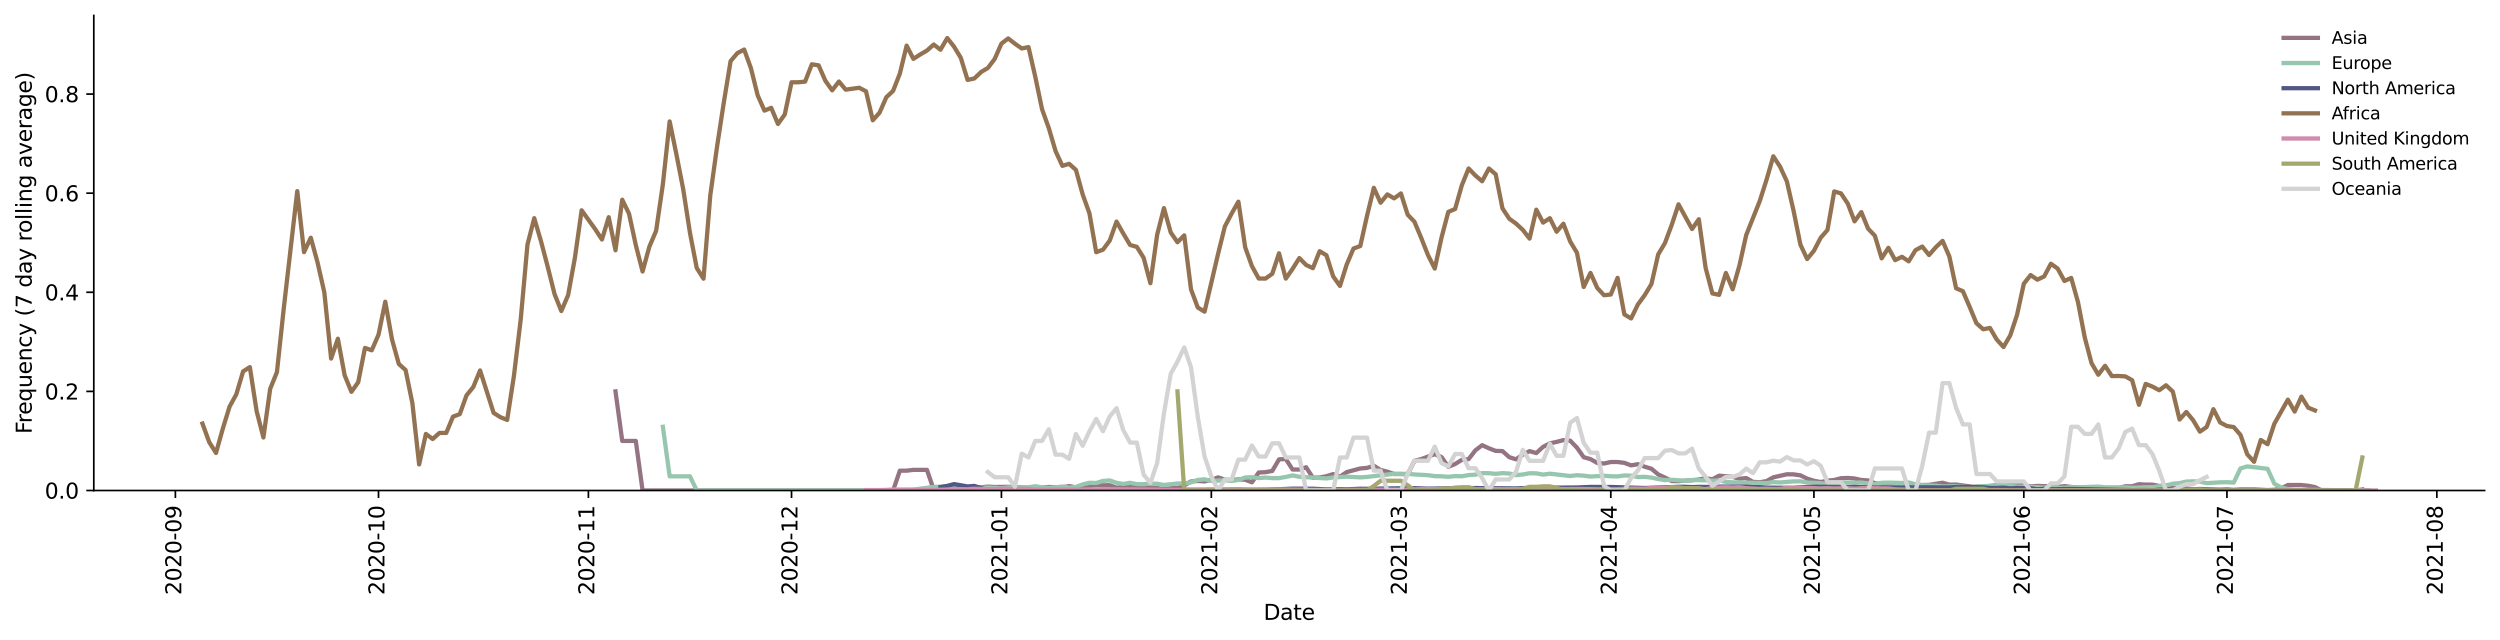 <?xml version="1.0" encoding="utf-8" standalone="no"?>
<!DOCTYPE svg PUBLIC "-//W3C//DTD SVG 1.1//EN"
  "http://www.w3.org/Graphics/SVG/1.1/DTD/svg11.dtd">
<svg height="298.621pt" version="1.1" viewBox="0 0 1166.981 298.621" width="1166.981pt" xmlns="http://www.w3.org/2000/svg" xmlns:xlink="http://www.w3.org/1999/xlink">
 <defs>
  <style type="text/css">*{stroke-linecap:butt;stroke-linejoin:round;}</style>
 </defs>
 <g id="figure_1">
  <g id="patch_1">
   <path d="M 0 298.621 
L 1166.981 298.621 
L 1166.981 0 
L 0 0 
z
" style="fill:#ffffff;"/>
  </g>
  <g id="axes_1">
   <g id="patch_2">
    <path d="M 43.781 228.96 
L 1159.781 228.96 
L 1159.781 7.2 
L 43.781 7.2 
z
" style="fill:#ffffff;"/>
   </g>
   <g id="matplotlib.axis_1">
    <g id="xtick_1">
     <g id="line2d_1">
      <defs>
       <path d="M 0 0 
L 0 3.5 
" id="m39f6211ed5" style="stroke:#000000;stroke-width:0.8;"/>
      </defs>
      <g>
       <use style="stroke:#000000;stroke-width:0.8;" x="81.866" xlink:href="#m39f6211ed5" y="228.96"/>
      </g>
     </g>
     <g id="text_1">
      <!-- 2020-09 -->
      <g transform="translate(84.626 277.743)rotate(-90)scale(0.1 -0.1)">
       <defs>
        <path d="M 1228 531 
L 3431 531 
L 3431 0 
L 469 0 
L 469 531 
Q 828 903 1448 1529 
Q 2069 2156 2228 2338 
Q 2531 2678 2651 2914 
Q 2772 3150 2772 3378 
Q 2772 3750 2511 3984 
Q 2250 4219 1831 4219 
Q 1534 4219 1204 4116 
Q 875 4013 500 3803 
L 500 4441 
Q 881 4594 1212 4672 
Q 1544 4750 1819 4750 
Q 2544 4750 2975 4387 
Q 3406 4025 3406 3419 
Q 3406 3131 3298 2873 
Q 3191 2616 2906 2266 
Q 2828 2175 2409 1742 
Q 1991 1309 1228 531 
z
" id="DejaVuSans-32" transform="scale(0.016)"/>
        <path d="M 2034 4250 
Q 1547 4250 1301 3770 
Q 1056 3291 1056 2328 
Q 1056 1369 1301 889 
Q 1547 409 2034 409 
Q 2525 409 2770 889 
Q 3016 1369 3016 2328 
Q 3016 3291 2770 3770 
Q 2525 4250 2034 4250 
z
M 2034 4750 
Q 2819 4750 3233 4129 
Q 3647 3509 3647 2328 
Q 3647 1150 3233 529 
Q 2819 -91 2034 -91 
Q 1250 -91 836 529 
Q 422 1150 422 2328 
Q 422 3509 836 4129 
Q 1250 4750 2034 4750 
z
" id="DejaVuSans-30" transform="scale(0.016)"/>
        <path d="M 313 2009 
L 1997 2009 
L 1997 1497 
L 313 1497 
L 313 2009 
z
" id="DejaVuSans-2d" transform="scale(0.016)"/>
        <path d="M 703 97 
L 703 672 
Q 941 559 1184 500 
Q 1428 441 1663 441 
Q 2288 441 2617 861 
Q 2947 1281 2994 2138 
Q 2813 1869 2534 1725 
Q 2256 1581 1919 1581 
Q 1219 1581 811 2004 
Q 403 2428 403 3163 
Q 403 3881 828 4315 
Q 1253 4750 1959 4750 
Q 2769 4750 3195 4129 
Q 3622 3509 3622 2328 
Q 3622 1225 3098 567 
Q 2575 -91 1691 -91 
Q 1453 -91 1209 -44 
Q 966 3 703 97 
z
M 1959 2075 
Q 2384 2075 2632 2365 
Q 2881 2656 2881 3163 
Q 2881 3666 2632 3958 
Q 2384 4250 1959 4250 
Q 1534 4250 1286 3958 
Q 1038 3666 1038 3163 
Q 1038 2656 1286 2365 
Q 1534 2075 1959 2075 
z
" id="DejaVuSans-39" transform="scale(0.016)"/>
       </defs>
       <use xlink:href="#DejaVuSans-32"/>
       <use x="63.623" xlink:href="#DejaVuSans-30"/>
       <use x="127.246" xlink:href="#DejaVuSans-32"/>
       <use x="190.869" xlink:href="#DejaVuSans-30"/>
       <use x="254.492" xlink:href="#DejaVuSans-2d"/>
       <use x="290.576" xlink:href="#DejaVuSans-30"/>
       <use x="354.199" xlink:href="#DejaVuSans-39"/>
      </g>
     </g>
    </g>
    <g id="xtick_2">
     <g id="line2d_2">
      <g>
       <use style="stroke:#000000;stroke-width:0.8;" x="176.684" xlink:href="#m39f6211ed5" y="228.96"/>
      </g>
     </g>
     <g id="text_2">
      <!-- 2020-10 -->
      <g transform="translate(179.443 277.743)rotate(-90)scale(0.1 -0.1)">
       <defs>
        <path d="M 794 531 
L 1825 531 
L 1825 4091 
L 703 3866 
L 703 4441 
L 1819 4666 
L 2450 4666 
L 2450 531 
L 3481 531 
L 3481 0 
L 794 0 
L 794 531 
z
" id="DejaVuSans-31" transform="scale(0.016)"/>
       </defs>
       <use xlink:href="#DejaVuSans-32"/>
       <use x="63.623" xlink:href="#DejaVuSans-30"/>
       <use x="127.246" xlink:href="#DejaVuSans-32"/>
       <use x="190.869" xlink:href="#DejaVuSans-30"/>
       <use x="254.492" xlink:href="#DejaVuSans-2d"/>
       <use x="290.576" xlink:href="#DejaVuSans-31"/>
       <use x="354.199" xlink:href="#DejaVuSans-30"/>
      </g>
     </g>
    </g>
    <g id="xtick_3">
     <g id="line2d_3">
      <g>
       <use style="stroke:#000000;stroke-width:0.8;" x="274.661" xlink:href="#m39f6211ed5" y="228.96"/>
      </g>
     </g>
     <g id="text_3">
      <!-- 2020-11 -->
      <g transform="translate(277.421 277.743)rotate(-90)scale(0.1 -0.1)">
       <use xlink:href="#DejaVuSans-32"/>
       <use x="63.623" xlink:href="#DejaVuSans-30"/>
       <use x="127.246" xlink:href="#DejaVuSans-32"/>
       <use x="190.869" xlink:href="#DejaVuSans-30"/>
       <use x="254.492" xlink:href="#DejaVuSans-2d"/>
       <use x="290.576" xlink:href="#DejaVuSans-31"/>
       <use x="354.199" xlink:href="#DejaVuSans-31"/>
      </g>
     </g>
    </g>
    <g id="xtick_4">
     <g id="line2d_4">
      <g>
       <use style="stroke:#000000;stroke-width:0.8;" x="369.479" xlink:href="#m39f6211ed5" y="228.96"/>
      </g>
     </g>
     <g id="text_4">
      <!-- 2020-12 -->
      <g transform="translate(372.238 277.743)rotate(-90)scale(0.1 -0.1)">
       <use xlink:href="#DejaVuSans-32"/>
       <use x="63.623" xlink:href="#DejaVuSans-30"/>
       <use x="127.246" xlink:href="#DejaVuSans-32"/>
       <use x="190.869" xlink:href="#DejaVuSans-30"/>
       <use x="254.492" xlink:href="#DejaVuSans-2d"/>
       <use x="290.576" xlink:href="#DejaVuSans-31"/>
       <use x="354.199" xlink:href="#DejaVuSans-32"/>
      </g>
     </g>
    </g>
    <g id="xtick_5">
     <g id="line2d_5">
      <g>
       <use style="stroke:#000000;stroke-width:0.8;" x="467.457" xlink:href="#m39f6211ed5" y="228.96"/>
      </g>
     </g>
     <g id="text_5">
      <!-- 2021-01 -->
      <g transform="translate(470.216 277.743)rotate(-90)scale(0.1 -0.1)">
       <use xlink:href="#DejaVuSans-32"/>
       <use x="63.623" xlink:href="#DejaVuSans-30"/>
       <use x="127.246" xlink:href="#DejaVuSans-32"/>
       <use x="190.869" xlink:href="#DejaVuSans-31"/>
       <use x="254.492" xlink:href="#DejaVuSans-2d"/>
       <use x="290.576" xlink:href="#DejaVuSans-30"/>
       <use x="354.199" xlink:href="#DejaVuSans-31"/>
      </g>
     </g>
    </g>
    <g id="xtick_6">
     <g id="line2d_6">
      <g>
       <use style="stroke:#000000;stroke-width:0.8;" x="565.435" xlink:href="#m39f6211ed5" y="228.96"/>
      </g>
     </g>
     <g id="text_6">
      <!-- 2021-02 -->
      <g transform="translate(568.194 277.743)rotate(-90)scale(0.1 -0.1)">
       <use xlink:href="#DejaVuSans-32"/>
       <use x="63.623" xlink:href="#DejaVuSans-30"/>
       <use x="127.246" xlink:href="#DejaVuSans-32"/>
       <use x="190.869" xlink:href="#DejaVuSans-31"/>
       <use x="254.492" xlink:href="#DejaVuSans-2d"/>
       <use x="290.576" xlink:href="#DejaVuSans-30"/>
       <use x="354.199" xlink:href="#DejaVuSans-32"/>
      </g>
     </g>
    </g>
    <g id="xtick_7">
     <g id="line2d_7">
      <g>
       <use style="stroke:#000000;stroke-width:0.8;" x="653.931" xlink:href="#m39f6211ed5" y="228.96"/>
      </g>
     </g>
     <g id="text_7">
      <!-- 2021-03 -->
      <g transform="translate(656.69 277.743)rotate(-90)scale(0.1 -0.1)">
       <defs>
        <path d="M 2597 2516 
Q 3050 2419 3304 2112 
Q 3559 1806 3559 1356 
Q 3559 666 3084 287 
Q 2609 -91 1734 -91 
Q 1441 -91 1130 -33 
Q 819 25 488 141 
L 488 750 
Q 750 597 1062 519 
Q 1375 441 1716 441 
Q 2309 441 2620 675 
Q 2931 909 2931 1356 
Q 2931 1769 2642 2001 
Q 2353 2234 1838 2234 
L 1294 2234 
L 1294 2753 
L 1863 2753 
Q 2328 2753 2575 2939 
Q 2822 3125 2822 3475 
Q 2822 3834 2567 4026 
Q 2313 4219 1838 4219 
Q 1578 4219 1281 4162 
Q 984 4106 628 3988 
L 628 4550 
Q 988 4650 1302 4700 
Q 1616 4750 1894 4750 
Q 2613 4750 3031 4423 
Q 3450 4097 3450 3541 
Q 3450 3153 3228 2886 
Q 3006 2619 2597 2516 
z
" id="DejaVuSans-33" transform="scale(0.016)"/>
       </defs>
       <use xlink:href="#DejaVuSans-32"/>
       <use x="63.623" xlink:href="#DejaVuSans-30"/>
       <use x="127.246" xlink:href="#DejaVuSans-32"/>
       <use x="190.869" xlink:href="#DejaVuSans-31"/>
       <use x="254.492" xlink:href="#DejaVuSans-2d"/>
       <use x="290.576" xlink:href="#DejaVuSans-30"/>
       <use x="354.199" xlink:href="#DejaVuSans-33"/>
      </g>
     </g>
    </g>
    <g id="xtick_8">
     <g id="line2d_8">
      <g>
       <use style="stroke:#000000;stroke-width:0.8;" x="751.909" xlink:href="#m39f6211ed5" y="228.96"/>
      </g>
     </g>
     <g id="text_8">
      <!-- 2021-04 -->
      <g transform="translate(754.668 277.743)rotate(-90)scale(0.1 -0.1)">
       <defs>
        <path d="M 2419 4116 
L 825 1625 
L 2419 1625 
L 2419 4116 
z
M 2253 4666 
L 3047 4666 
L 3047 1625 
L 3713 1625 
L 3713 1100 
L 3047 1100 
L 3047 0 
L 2419 0 
L 2419 1100 
L 313 1100 
L 313 1709 
L 2253 4666 
z
" id="DejaVuSans-34" transform="scale(0.016)"/>
       </defs>
       <use xlink:href="#DejaVuSans-32"/>
       <use x="63.623" xlink:href="#DejaVuSans-30"/>
       <use x="127.246" xlink:href="#DejaVuSans-32"/>
       <use x="190.869" xlink:href="#DejaVuSans-31"/>
       <use x="254.492" xlink:href="#DejaVuSans-2d"/>
       <use x="290.576" xlink:href="#DejaVuSans-30"/>
       <use x="354.199" xlink:href="#DejaVuSans-34"/>
      </g>
     </g>
    </g>
    <g id="xtick_9">
     <g id="line2d_9">
      <g>
       <use style="stroke:#000000;stroke-width:0.8;" x="846.726" xlink:href="#m39f6211ed5" y="228.96"/>
      </g>
     </g>
     <g id="text_9">
      <!-- 2021-05 -->
      <g transform="translate(849.485 277.743)rotate(-90)scale(0.1 -0.1)">
       <defs>
        <path d="M 691 4666 
L 3169 4666 
L 3169 4134 
L 1269 4134 
L 1269 2991 
Q 1406 3038 1543 3061 
Q 1681 3084 1819 3084 
Q 2600 3084 3056 2656 
Q 3513 2228 3513 1497 
Q 3513 744 3044 326 
Q 2575 -91 1722 -91 
Q 1428 -91 1123 -41 
Q 819 9 494 109 
L 494 744 
Q 775 591 1075 516 
Q 1375 441 1709 441 
Q 2250 441 2565 725 
Q 2881 1009 2881 1497 
Q 2881 1984 2565 2268 
Q 2250 2553 1709 2553 
Q 1456 2553 1204 2497 
Q 953 2441 691 2322 
L 691 4666 
z
" id="DejaVuSans-35" transform="scale(0.016)"/>
       </defs>
       <use xlink:href="#DejaVuSans-32"/>
       <use x="63.623" xlink:href="#DejaVuSans-30"/>
       <use x="127.246" xlink:href="#DejaVuSans-32"/>
       <use x="190.869" xlink:href="#DejaVuSans-31"/>
       <use x="254.492" xlink:href="#DejaVuSans-2d"/>
       <use x="290.576" xlink:href="#DejaVuSans-30"/>
       <use x="354.199" xlink:href="#DejaVuSans-35"/>
      </g>
     </g>
    </g>
    <g id="xtick_10">
     <g id="line2d_10">
      <g>
       <use style="stroke:#000000;stroke-width:0.8;" x="944.704" xlink:href="#m39f6211ed5" y="228.96"/>
      </g>
     </g>
     <g id="text_10">
      <!-- 2021-06 -->
      <g transform="translate(947.463 277.743)rotate(-90)scale(0.1 -0.1)">
       <defs>
        <path d="M 2113 2584 
Q 1688 2584 1439 2293 
Q 1191 2003 1191 1497 
Q 1191 994 1439 701 
Q 1688 409 2113 409 
Q 2538 409 2786 701 
Q 3034 994 3034 1497 
Q 3034 2003 2786 2293 
Q 2538 2584 2113 2584 
z
M 3366 4563 
L 3366 3988 
Q 3128 4100 2886 4159 
Q 2644 4219 2406 4219 
Q 1781 4219 1451 3797 
Q 1122 3375 1075 2522 
Q 1259 2794 1537 2939 
Q 1816 3084 2150 3084 
Q 2853 3084 3261 2657 
Q 3669 2231 3669 1497 
Q 3669 778 3244 343 
Q 2819 -91 2113 -91 
Q 1303 -91 875 529 
Q 447 1150 447 2328 
Q 447 3434 972 4092 
Q 1497 4750 2381 4750 
Q 2619 4750 2861 4703 
Q 3103 4656 3366 4563 
z
" id="DejaVuSans-36" transform="scale(0.016)"/>
       </defs>
       <use xlink:href="#DejaVuSans-32"/>
       <use x="63.623" xlink:href="#DejaVuSans-30"/>
       <use x="127.246" xlink:href="#DejaVuSans-32"/>
       <use x="190.869" xlink:href="#DejaVuSans-31"/>
       <use x="254.492" xlink:href="#DejaVuSans-2d"/>
       <use x="290.576" xlink:href="#DejaVuSans-30"/>
       <use x="354.199" xlink:href="#DejaVuSans-36"/>
      </g>
     </g>
    </g>
    <g id="xtick_11">
     <g id="line2d_11">
      <g>
       <use style="stroke:#000000;stroke-width:0.8;" x="1039.521" xlink:href="#m39f6211ed5" y="228.96"/>
      </g>
     </g>
     <g id="text_11">
      <!-- 2021-07 -->
      <g transform="translate(1042.281 277.743)rotate(-90)scale(0.1 -0.1)">
       <defs>
        <path d="M 525 4666 
L 3525 4666 
L 3525 4397 
L 1831 0 
L 1172 0 
L 2766 4134 
L 525 4134 
L 525 4666 
z
" id="DejaVuSans-37" transform="scale(0.016)"/>
       </defs>
       <use xlink:href="#DejaVuSans-32"/>
       <use x="63.623" xlink:href="#DejaVuSans-30"/>
       <use x="127.246" xlink:href="#DejaVuSans-32"/>
       <use x="190.869" xlink:href="#DejaVuSans-31"/>
       <use x="254.492" xlink:href="#DejaVuSans-2d"/>
       <use x="290.576" xlink:href="#DejaVuSans-30"/>
       <use x="354.199" xlink:href="#DejaVuSans-37"/>
      </g>
     </g>
    </g>
    <g id="xtick_12">
     <g id="line2d_12">
      <g>
       <use style="stroke:#000000;stroke-width:0.8;" x="1137.499" xlink:href="#m39f6211ed5" y="228.96"/>
      </g>
     </g>
     <g id="text_12">
      <!-- 2021-08 -->
      <g transform="translate(1140.259 277.743)rotate(-90)scale(0.1 -0.1)">
       <defs>
        <path d="M 2034 2216 
Q 1584 2216 1326 1975 
Q 1069 1734 1069 1313 
Q 1069 891 1326 650 
Q 1584 409 2034 409 
Q 2484 409 2743 651 
Q 3003 894 3003 1313 
Q 3003 1734 2745 1975 
Q 2488 2216 2034 2216 
z
M 1403 2484 
Q 997 2584 770 2862 
Q 544 3141 544 3541 
Q 544 4100 942 4425 
Q 1341 4750 2034 4750 
Q 2731 4750 3128 4425 
Q 3525 4100 3525 3541 
Q 3525 3141 3298 2862 
Q 3072 2584 2669 2484 
Q 3125 2378 3379 2068 
Q 3634 1759 3634 1313 
Q 3634 634 3220 271 
Q 2806 -91 2034 -91 
Q 1263 -91 848 271 
Q 434 634 434 1313 
Q 434 1759 690 2068 
Q 947 2378 1403 2484 
z
M 1172 3481 
Q 1172 3119 1398 2916 
Q 1625 2713 2034 2713 
Q 2441 2713 2670 2916 
Q 2900 3119 2900 3481 
Q 2900 3844 2670 4047 
Q 2441 4250 2034 4250 
Q 1625 4250 1398 4047 
Q 1172 3844 1172 3481 
z
" id="DejaVuSans-38" transform="scale(0.016)"/>
       </defs>
       <use xlink:href="#DejaVuSans-32"/>
       <use x="63.623" xlink:href="#DejaVuSans-30"/>
       <use x="127.246" xlink:href="#DejaVuSans-32"/>
       <use x="190.869" xlink:href="#DejaVuSans-31"/>
       <use x="254.492" xlink:href="#DejaVuSans-2d"/>
       <use x="290.576" xlink:href="#DejaVuSans-30"/>
       <use x="354.199" xlink:href="#DejaVuSans-38"/>
      </g>
     </g>
    </g>
    <g id="text_13">
     <!-- Date -->
     <g transform="translate(589.83 289.341)scale(0.1 -0.1)">
      <defs>
       <path d="M 1259 4147 
L 1259 519 
L 2022 519 
Q 2988 519 3436 956 
Q 3884 1394 3884 2338 
Q 3884 3275 3436 3711 
Q 2988 4147 2022 4147 
L 1259 4147 
z
M 628 4666 
L 1925 4666 
Q 3281 4666 3915 4102 
Q 4550 3538 4550 2338 
Q 4550 1131 3912 565 
Q 3275 0 1925 0 
L 628 0 
L 628 4666 
z
" id="DejaVuSans-44" transform="scale(0.016)"/>
       <path d="M 2194 1759 
Q 1497 1759 1228 1600 
Q 959 1441 959 1056 
Q 959 750 1161 570 
Q 1363 391 1709 391 
Q 2188 391 2477 730 
Q 2766 1069 2766 1631 
L 2766 1759 
L 2194 1759 
z
M 3341 1997 
L 3341 0 
L 2766 0 
L 2766 531 
Q 2569 213 2275 61 
Q 1981 -91 1556 -91 
Q 1019 -91 701 211 
Q 384 513 384 1019 
Q 384 1609 779 1909 
Q 1175 2209 1959 2209 
L 2766 2209 
L 2766 2266 
Q 2766 2663 2505 2880 
Q 2244 3097 1772 3097 
Q 1472 3097 1187 3025 
Q 903 2953 641 2809 
L 641 3341 
Q 956 3463 1253 3523 
Q 1550 3584 1831 3584 
Q 2591 3584 2966 3190 
Q 3341 2797 3341 1997 
z
" id="DejaVuSans-61" transform="scale(0.016)"/>
       <path d="M 1172 4494 
L 1172 3500 
L 2356 3500 
L 2356 3053 
L 1172 3053 
L 1172 1153 
Q 1172 725 1289 603 
Q 1406 481 1766 481 
L 2356 481 
L 2356 0 
L 1766 0 
Q 1100 0 847 248 
Q 594 497 594 1153 
L 594 3053 
L 172 3053 
L 172 3500 
L 594 3500 
L 594 4494 
L 1172 4494 
z
" id="DejaVuSans-74" transform="scale(0.016)"/>
       <path d="M 3597 1894 
L 3597 1613 
L 953 1613 
Q 991 1019 1311 708 
Q 1631 397 2203 397 
Q 2534 397 2845 478 
Q 3156 559 3463 722 
L 3463 178 
Q 3153 47 2828 -22 
Q 2503 -91 2169 -91 
Q 1331 -91 842 396 
Q 353 884 353 1716 
Q 353 2575 817 3079 
Q 1281 3584 2069 3584 
Q 2775 3584 3186 3129 
Q 3597 2675 3597 1894 
z
M 3022 2063 
Q 3016 2534 2758 2815 
Q 2500 3097 2075 3097 
Q 1594 3097 1305 2825 
Q 1016 2553 972 2059 
L 3022 2063 
z
" id="DejaVuSans-65" transform="scale(0.016)"/>
      </defs>
      <use xlink:href="#DejaVuSans-44"/>
      <use x="77.002" xlink:href="#DejaVuSans-61"/>
      <use x="138.281" xlink:href="#DejaVuSans-74"/>
      <use x="177.49" xlink:href="#DejaVuSans-65"/>
     </g>
    </g>
   </g>
   <g id="matplotlib.axis_2">
    <g id="ytick_1">
     <g id="line2d_13">
      <defs>
       <path d="M 0 0 
L -3.5 0 
" id="m0328bf4f4b" style="stroke:#000000;stroke-width:0.8;"/>
      </defs>
      <g>
       <use style="stroke:#000000;stroke-width:0.8;" x="43.781" xlink:href="#m0328bf4f4b" y="228.96"/>
      </g>
     </g>
     <g id="text_14">
      <!-- 0.0 -->
      <g transform="translate(20.878 232.759)scale(0.1 -0.1)">
       <defs>
        <path d="M 684 794 
L 1344 794 
L 1344 0 
L 684 0 
L 684 794 
z
" id="DejaVuSans-2e" transform="scale(0.016)"/>
       </defs>
       <use xlink:href="#DejaVuSans-30"/>
       <use x="63.623" xlink:href="#DejaVuSans-2e"/>
       <use x="95.41" xlink:href="#DejaVuSans-30"/>
      </g>
     </g>
    </g>
    <g id="ytick_2">
     <g id="line2d_14">
      <g>
       <use style="stroke:#000000;stroke-width:0.8;" x="43.781" xlink:href="#m0328bf4f4b" y="182.695"/>
      </g>
     </g>
     <g id="text_15">
      <!-- 0.2 -->
      <g transform="translate(20.878 186.494)scale(0.1 -0.1)">
       <use xlink:href="#DejaVuSans-30"/>
       <use x="63.623" xlink:href="#DejaVuSans-2e"/>
       <use x="95.41" xlink:href="#DejaVuSans-32"/>
      </g>
     </g>
    </g>
    <g id="ytick_3">
     <g id="line2d_15">
      <g>
       <use style="stroke:#000000;stroke-width:0.8;" x="43.781" xlink:href="#m0328bf4f4b" y="136.43"/>
      </g>
     </g>
     <g id="text_16">
      <!-- 0.4 -->
      <g transform="translate(20.878 140.23)scale(0.1 -0.1)">
       <use xlink:href="#DejaVuSans-30"/>
       <use x="63.623" xlink:href="#DejaVuSans-2e"/>
       <use x="95.41" xlink:href="#DejaVuSans-34"/>
      </g>
     </g>
    </g>
    <g id="ytick_4">
     <g id="line2d_16">
      <g>
       <use style="stroke:#000000;stroke-width:0.8;" x="43.781" xlink:href="#m0328bf4f4b" y="90.166"/>
      </g>
     </g>
     <g id="text_17">
      <!-- 0.6 -->
      <g transform="translate(20.878 93.965)scale(0.1 -0.1)">
       <use xlink:href="#DejaVuSans-30"/>
       <use x="63.623" xlink:href="#DejaVuSans-2e"/>
       <use x="95.41" xlink:href="#DejaVuSans-36"/>
      </g>
     </g>
    </g>
    <g id="ytick_5">
     <g id="line2d_17">
      <g>
       <use style="stroke:#000000;stroke-width:0.8;" x="43.781" xlink:href="#m0328bf4f4b" y="43.901"/>
      </g>
     </g>
     <g id="text_18">
      <!-- 0.8 -->
      <g transform="translate(20.878 47.7)scale(0.1 -0.1)">
       <use xlink:href="#DejaVuSans-30"/>
       <use x="63.623" xlink:href="#DejaVuSans-2e"/>
       <use x="95.41" xlink:href="#DejaVuSans-38"/>
      </g>
     </g>
    </g>
    <g id="text_19">
     <!-- Frequency (7 day rolling average) -->
     <g transform="translate(14.798 202.529)rotate(-90)scale(0.1 -0.1)">
      <defs>
       <path d="M 628 4666 
L 3309 4666 
L 3309 4134 
L 1259 4134 
L 1259 2759 
L 3109 2759 
L 3109 2228 
L 1259 2228 
L 1259 0 
L 628 0 
L 628 4666 
z
" id="DejaVuSans-46" transform="scale(0.016)"/>
       <path d="M 2631 2963 
Q 2534 3019 2420 3045 
Q 2306 3072 2169 3072 
Q 1681 3072 1420 2755 
Q 1159 2438 1159 1844 
L 1159 0 
L 581 0 
L 581 3500 
L 1159 3500 
L 1159 2956 
Q 1341 3275 1631 3429 
Q 1922 3584 2338 3584 
Q 2397 3584 2469 3576 
Q 2541 3569 2628 3553 
L 2631 2963 
z
" id="DejaVuSans-72" transform="scale(0.016)"/>
       <path d="M 947 1747 
Q 947 1113 1208 752 
Q 1469 391 1925 391 
Q 2381 391 2643 752 
Q 2906 1113 2906 1747 
Q 2906 2381 2643 2742 
Q 2381 3103 1925 3103 
Q 1469 3103 1208 2742 
Q 947 2381 947 1747 
z
M 2906 525 
Q 2725 213 2448 61 
Q 2172 -91 1784 -91 
Q 1150 -91 751 415 
Q 353 922 353 1747 
Q 353 2572 751 3078 
Q 1150 3584 1784 3584 
Q 2172 3584 2448 3432 
Q 2725 3281 2906 2969 
L 2906 3500 
L 3481 3500 
L 3481 -1331 
L 2906 -1331 
L 2906 525 
z
" id="DejaVuSans-71" transform="scale(0.016)"/>
       <path d="M 544 1381 
L 544 3500 
L 1119 3500 
L 1119 1403 
Q 1119 906 1312 657 
Q 1506 409 1894 409 
Q 2359 409 2629 706 
Q 2900 1003 2900 1516 
L 2900 3500 
L 3475 3500 
L 3475 0 
L 2900 0 
L 2900 538 
Q 2691 219 2414 64 
Q 2138 -91 1772 -91 
Q 1169 -91 856 284 
Q 544 659 544 1381 
z
M 1991 3584 
L 1991 3584 
z
" id="DejaVuSans-75" transform="scale(0.016)"/>
       <path d="M 3513 2113 
L 3513 0 
L 2938 0 
L 2938 2094 
Q 2938 2591 2744 2837 
Q 2550 3084 2163 3084 
Q 1697 3084 1428 2787 
Q 1159 2491 1159 1978 
L 1159 0 
L 581 0 
L 581 3500 
L 1159 3500 
L 1159 2956 
Q 1366 3272 1645 3428 
Q 1925 3584 2291 3584 
Q 2894 3584 3203 3211 
Q 3513 2838 3513 2113 
z
" id="DejaVuSans-6e" transform="scale(0.016)"/>
       <path d="M 3122 3366 
L 3122 2828 
Q 2878 2963 2633 3030 
Q 2388 3097 2138 3097 
Q 1578 3097 1268 2742 
Q 959 2388 959 1747 
Q 959 1106 1268 751 
Q 1578 397 2138 397 
Q 2388 397 2633 464 
Q 2878 531 3122 666 
L 3122 134 
Q 2881 22 2623 -34 
Q 2366 -91 2075 -91 
Q 1284 -91 818 406 
Q 353 903 353 1747 
Q 353 2603 823 3093 
Q 1294 3584 2113 3584 
Q 2378 3584 2631 3529 
Q 2884 3475 3122 3366 
z
" id="DejaVuSans-63" transform="scale(0.016)"/>
       <path d="M 2059 -325 
Q 1816 -950 1584 -1140 
Q 1353 -1331 966 -1331 
L 506 -1331 
L 506 -850 
L 844 -850 
Q 1081 -850 1212 -737 
Q 1344 -625 1503 -206 
L 1606 56 
L 191 3500 
L 800 3500 
L 1894 763 
L 2988 3500 
L 3597 3500 
L 2059 -325 
z
" id="DejaVuSans-79" transform="scale(0.016)"/>
       <path id="DejaVuSans-20" transform="scale(0.016)"/>
       <path d="M 1984 4856 
Q 1566 4138 1362 3434 
Q 1159 2731 1159 2009 
Q 1159 1288 1364 580 
Q 1569 -128 1984 -844 
L 1484 -844 
Q 1016 -109 783 600 
Q 550 1309 550 2009 
Q 550 2706 781 3412 
Q 1013 4119 1484 4856 
L 1984 4856 
z
" id="DejaVuSans-28" transform="scale(0.016)"/>
       <path d="M 2906 2969 
L 2906 4863 
L 3481 4863 
L 3481 0 
L 2906 0 
L 2906 525 
Q 2725 213 2448 61 
Q 2172 -91 1784 -91 
Q 1150 -91 751 415 
Q 353 922 353 1747 
Q 353 2572 751 3078 
Q 1150 3584 1784 3584 
Q 2172 3584 2448 3432 
Q 2725 3281 2906 2969 
z
M 947 1747 
Q 947 1113 1208 752 
Q 1469 391 1925 391 
Q 2381 391 2643 752 
Q 2906 1113 2906 1747 
Q 2906 2381 2643 2742 
Q 2381 3103 1925 3103 
Q 1469 3103 1208 2742 
Q 947 2381 947 1747 
z
" id="DejaVuSans-64" transform="scale(0.016)"/>
       <path d="M 1959 3097 
Q 1497 3097 1228 2736 
Q 959 2375 959 1747 
Q 959 1119 1226 758 
Q 1494 397 1959 397 
Q 2419 397 2687 759 
Q 2956 1122 2956 1747 
Q 2956 2369 2687 2733 
Q 2419 3097 1959 3097 
z
M 1959 3584 
Q 2709 3584 3137 3096 
Q 3566 2609 3566 1747 
Q 3566 888 3137 398 
Q 2709 -91 1959 -91 
Q 1206 -91 779 398 
Q 353 888 353 1747 
Q 353 2609 779 3096 
Q 1206 3584 1959 3584 
z
" id="DejaVuSans-6f" transform="scale(0.016)"/>
       <path d="M 603 4863 
L 1178 4863 
L 1178 0 
L 603 0 
L 603 4863 
z
" id="DejaVuSans-6c" transform="scale(0.016)"/>
       <path d="M 603 3500 
L 1178 3500 
L 1178 0 
L 603 0 
L 603 3500 
z
M 603 4863 
L 1178 4863 
L 1178 4134 
L 603 4134 
L 603 4863 
z
" id="DejaVuSans-69" transform="scale(0.016)"/>
       <path d="M 2906 1791 
Q 2906 2416 2648 2759 
Q 2391 3103 1925 3103 
Q 1463 3103 1205 2759 
Q 947 2416 947 1791 
Q 947 1169 1205 825 
Q 1463 481 1925 481 
Q 2391 481 2648 825 
Q 2906 1169 2906 1791 
z
M 3481 434 
Q 3481 -459 3084 -895 
Q 2688 -1331 1869 -1331 
Q 1566 -1331 1297 -1286 
Q 1028 -1241 775 -1147 
L 775 -588 
Q 1028 -725 1275 -790 
Q 1522 -856 1778 -856 
Q 2344 -856 2625 -561 
Q 2906 -266 2906 331 
L 2906 616 
Q 2728 306 2450 153 
Q 2172 0 1784 0 
Q 1141 0 747 490 
Q 353 981 353 1791 
Q 353 2603 747 3093 
Q 1141 3584 1784 3584 
Q 2172 3584 2450 3431 
Q 2728 3278 2906 2969 
L 2906 3500 
L 3481 3500 
L 3481 434 
z
" id="DejaVuSans-67" transform="scale(0.016)"/>
       <path d="M 191 3500 
L 800 3500 
L 1894 563 
L 2988 3500 
L 3597 3500 
L 2284 0 
L 1503 0 
L 191 3500 
z
" id="DejaVuSans-76" transform="scale(0.016)"/>
       <path d="M 513 4856 
L 1013 4856 
Q 1481 4119 1714 3412 
Q 1947 2706 1947 2009 
Q 1947 1309 1714 600 
Q 1481 -109 1013 -844 
L 513 -844 
Q 928 -128 1133 580 
Q 1338 1288 1338 2009 
Q 1338 2731 1133 3434 
Q 928 4138 513 4856 
z
" id="DejaVuSans-29" transform="scale(0.016)"/>
      </defs>
      <use xlink:href="#DejaVuSans-46"/>
      <use x="50.27" xlink:href="#DejaVuSans-72"/>
      <use x="89.133" xlink:href="#DejaVuSans-65"/>
      <use x="150.656" xlink:href="#DejaVuSans-71"/>
      <use x="214.133" xlink:href="#DejaVuSans-75"/>
      <use x="277.512" xlink:href="#DejaVuSans-65"/>
      <use x="339.035" xlink:href="#DejaVuSans-6e"/>
      <use x="402.414" xlink:href="#DejaVuSans-63"/>
      <use x="457.395" xlink:href="#DejaVuSans-79"/>
      <use x="516.574" xlink:href="#DejaVuSans-20"/>
      <use x="548.361" xlink:href="#DejaVuSans-28"/>
      <use x="587.375" xlink:href="#DejaVuSans-37"/>
      <use x="650.998" xlink:href="#DejaVuSans-20"/>
      <use x="682.785" xlink:href="#DejaVuSans-64"/>
      <use x="746.262" xlink:href="#DejaVuSans-61"/>
      <use x="807.541" xlink:href="#DejaVuSans-79"/>
      <use x="866.721" xlink:href="#DejaVuSans-20"/>
      <use x="898.508" xlink:href="#DejaVuSans-72"/>
      <use x="937.371" xlink:href="#DejaVuSans-6f"/>
      <use x="998.553" xlink:href="#DejaVuSans-6c"/>
      <use x="1026.336" xlink:href="#DejaVuSans-6c"/>
      <use x="1054.119" xlink:href="#DejaVuSans-69"/>
      <use x="1081.902" xlink:href="#DejaVuSans-6e"/>
      <use x="1145.281" xlink:href="#DejaVuSans-67"/>
      <use x="1208.758" xlink:href="#DejaVuSans-20"/>
      <use x="1240.545" xlink:href="#DejaVuSans-61"/>
      <use x="1301.824" xlink:href="#DejaVuSans-76"/>
      <use x="1361.004" xlink:href="#DejaVuSans-65"/>
      <use x="1422.527" xlink:href="#DejaVuSans-72"/>
      <use x="1463.641" xlink:href="#DejaVuSans-61"/>
      <use x="1524.92" xlink:href="#DejaVuSans-67"/>
      <use x="1588.396" xlink:href="#DejaVuSans-65"/>
      <use x="1649.92" xlink:href="#DejaVuSans-29"/>
     </g>
    </g>
   </g>
   <g id="line2d_18">
    <path clip-path="url(#pb5092ba7d1)" d="M 287.304 182.695 
L 290.464 205.828 
L 296.785 205.828 
L 299.946 228.96 
L 416.887 228.96 
L 420.048 219.707 
L 423.209 219.707 
L 426.369 219.328 
L 432.69 219.328 
L 435.851 228.581 
L 439.011 228.581 
L 442.172 228.96 
L 445.333 228.96 
L 448.493 228.385 
L 451.654 227.978 
L 454.814 227.864 
L 457.975 227.445 
L 461.136 227.149 
L 464.296 227.331 
L 470.617 227.25 
L 476.938 227.433 
L 480.099 227.728 
L 483.26 228.184 
L 486.42 227.578 
L 489.581 227.329 
L 495.902 227.476 
L 499.062 226.909 
L 502.223 227.509 
L 505.384 226.845 
L 508.544 227.015 
L 511.705 226.367 
L 514.865 226.517 
L 518.026 226.492 
L 521.187 227.628 
L 524.347 227.272 
L 527.508 227.147 
L 530.668 227.464 
L 533.829 227.384 
L 536.989 227.474 
L 540.15 227.829 
L 543.311 228.317 
L 546.471 227.907 
L 549.632 227.765 
L 552.792 226.601 
L 555.953 224.745 
L 559.113 224.501 
L 562.274 224.719 
L 565.435 224.06 
L 568.595 222.828 
L 571.756 223.899 
L 574.916 224.112 
L 578.077 223.771 
L 581.237 223.947 
L 584.398 225.134 
L 587.559 220.562 
L 590.719 220.41 
L 593.88 219.84 
L 597.04 214.432 
L 600.201 214.258 
L 603.362 219.178 
L 606.522 219.171 
L 609.683 218.115 
L 612.843 223.012 
L 616.004 222.899 
L 619.164 222.299 
L 622.325 221.305 
L 625.486 222.497 
L 628.646 220.36 
L 634.967 218.687 
L 638.128 218.409 
L 641.288 217.412 
L 644.449 219.381 
L 647.61 220.173 
L 650.77 221.287 
L 653.931 221.215 
L 657.091 221.379 
L 660.252 215.123 
L 663.413 214.303 
L 669.734 212.007 
L 672.894 213.352 
L 676.055 217.905 
L 679.215 216.609 
L 682.376 214.653 
L 685.537 214.314 
L 688.697 210.228 
L 691.858 207.802 
L 695.018 209.269 
L 698.179 210.475 
L 701.339 210.558 
L 704.5 213.404 
L 707.661 214.409 
L 710.821 212.209 
L 713.982 210.576 
L 717.142 211.489 
L 720.303 208.58 
L 723.463 206.952 
L 726.624 206.268 
L 729.785 205.448 
L 732.945 205.693 
L 736.106 208.956 
L 739.266 213.424 
L 742.427 214.314 
L 745.588 216.097 
L 748.748 216.357 
L 751.909 215.671 
L 755.069 215.667 
L 758.23 216.056 
L 761.39 217.237 
L 764.551 216.677 
L 767.712 217.848 
L 770.872 218.796 
L 774.033 221.462 
L 777.193 222.917 
L 780.354 224.561 
L 783.514 224.581 
L 789.836 224.179 
L 792.996 223.848 
L 796.157 223.205 
L 799.317 223.745 
L 802.478 222.04 
L 808.799 222.623 
L 811.96 223.464 
L 815.12 223.155 
L 818.281 224.938 
L 821.441 225.129 
L 824.602 224.573 
L 827.763 222.824 
L 834.084 221.387 
L 837.244 221.429 
L 840.405 221.886 
L 843.565 223.424 
L 846.726 224.41 
L 849.887 225.016 
L 853.047 224.365 
L 856.208 224.065 
L 859.368 223.229 
L 862.529 223.104 
L 865.689 223.355 
L 868.85 224.058 
L 872.011 224.26 
L 875.171 225.57 
L 878.332 226.058 
L 881.492 226.391 
L 884.653 226.532 
L 887.814 227.213 
L 890.974 227.143 
L 894.135 226.221 
L 897.295 226.4 
L 900.456 226.343 
L 906.777 225.342 
L 909.938 226.221 
L 913.098 226.189 
L 922.58 227.469 
L 925.74 227.236 
L 932.062 226.463 
L 935.222 226.222 
L 941.543 226.107 
L 944.704 226.51 
L 947.865 227.066 
L 951.025 226.822 
L 954.186 226.926 
L 957.346 226.918 
L 960.507 227.319 
L 963.667 226.913 
L 966.828 227.307 
L 969.989 227.576 
L 973.149 227.611 
L 976.31 227.464 
L 979.47 227.961 
L 982.631 228.116 
L 985.791 227.775 
L 988.952 227.837 
L 992.113 226.979 
L 995.273 226.979 
L 998.434 226.024 
L 1001.594 226.217 
L 1004.755 226.229 
L 1007.915 226.854 
L 1011.076 226.559 
L 1014.237 227.697 
L 1020.558 227.999 
L 1023.718 228.379 
L 1026.879 228.25 
L 1036.361 228.536 
L 1039.521 228.408 
L 1042.682 228.642 
L 1045.842 228.442 
L 1052.164 228.442 
L 1058.485 228.761 
L 1061.645 228.617 
L 1064.806 228.009 
L 1067.966 226.413 
L 1074.288 226.413 
L 1077.448 226.756 
L 1080.609 227.365 
L 1083.769 228.96 
L 1099.572 228.96 
L 1102.733 228.483 
L 1102.733 228.483 
" style="fill:none;stroke:#947383;stroke-linecap:square;stroke-width:2;"/>
   </g>
   <g id="line2d_19">
    <path clip-path="url(#pb5092ba7d1)" d="M 309.428 199.218 
L 312.588 222.351 
L 322.07 222.351 
L 325.231 228.96 
L 407.406 228.96 
L 416.887 228.556 
L 426.369 228.528 
L 435.851 227.287 
L 442.172 227.068 
L 445.333 227.729 
L 451.654 228.101 
L 457.975 227.708 
L 461.136 227.577 
L 467.457 227.884 
L 470.617 227.531 
L 480.099 227.436 
L 483.26 226.976 
L 486.42 227.47 
L 489.581 227.765 
L 495.902 227.109 
L 499.062 227.616 
L 502.223 227.302 
L 505.384 226.141 
L 508.544 225.369 
L 511.705 225.438 
L 514.865 224.501 
L 518.026 224.254 
L 521.187 225.375 
L 524.347 225.901 
L 527.508 225.368 
L 530.668 225.989 
L 533.829 226.03 
L 536.989 225.721 
L 540.15 225.815 
L 543.311 226.384 
L 549.632 225.678 
L 552.792 225.683 
L 555.953 225.157 
L 559.113 224.03 
L 562.274 223.743 
L 565.435 224.518 
L 571.756 224.167 
L 574.916 224.498 
L 578.077 224.031 
L 581.237 222.901 
L 584.398 222.747 
L 587.559 223.174 
L 590.719 222.917 
L 593.88 223.174 
L 597.04 223.174 
L 600.201 222.635 
L 603.362 221.916 
L 606.522 222.563 
L 619.164 223.326 
L 622.325 222.874 
L 628.646 222.492 
L 634.967 222.843 
L 638.128 222.624 
L 650.77 221.151 
L 653.931 221.307 
L 657.091 221.163 
L 660.252 221.473 
L 666.573 221.812 
L 669.734 222.261 
L 672.894 222.324 
L 676.055 222.566 
L 679.215 222.249 
L 682.376 222.318 
L 685.537 221.772 
L 688.697 221.563 
L 691.858 220.855 
L 695.018 220.876 
L 698.179 221.179 
L 701.339 220.86 
L 704.5 221.045 
L 707.661 221.781 
L 710.821 221.489 
L 713.982 220.904 
L 717.142 220.952 
L 720.303 221.552 
L 723.463 221.113 
L 732.945 222.195 
L 736.106 221.821 
L 739.266 222.042 
L 742.427 222.445 
L 748.748 222.084 
L 751.909 222.322 
L 755.069 222.382 
L 758.23 221.947 
L 761.39 222.015 
L 764.551 222.681 
L 767.712 222.585 
L 770.872 222.937 
L 774.033 223.605 
L 777.193 224.118 
L 780.354 223.959 
L 786.675 224.429 
L 789.836 224.053 
L 796.157 224.207 
L 799.317 224.378 
L 802.478 224.272 
L 805.639 224.94 
L 808.799 225.151 
L 824.602 225.5 
L 827.763 225.06 
L 830.923 225.217 
L 837.244 224.711 
L 840.405 224.682 
L 843.565 225.287 
L 846.726 225.34 
L 853.047 225.833 
L 859.368 225.283 
L 865.689 225.359 
L 868.85 225.219 
L 875.171 226.028 
L 878.332 225.36 
L 881.492 225.277 
L 887.814 225.454 
L 890.974 225.209 
L 894.135 226.033 
L 897.295 226.506 
L 903.616 226.684 
L 906.777 227.069 
L 913.098 226.944 
L 919.419 227.494 
L 922.58 227.026 
L 928.901 226.822 
L 935.222 226.53 
L 941.543 227.098 
L 951.025 227.402 
L 954.186 227.617 
L 957.346 227.607 
L 960.507 227.729 
L 963.667 227.683 
L 966.828 227.419 
L 969.989 227.475 
L 979.47 227.135 
L 982.631 227.482 
L 988.952 227.484 
L 992.113 227.476 
L 995.273 227.686 
L 1001.594 227.436 
L 1004.755 227.402 
L 1011.076 226.617 
L 1014.237 225.784 
L 1017.397 225.522 
L 1020.558 224.798 
L 1023.718 224.673 
L 1026.879 224.804 
L 1030.04 225.549 
L 1036.361 225.148 
L 1039.521 225.09 
L 1042.682 225.273 
L 1045.842 218.653 
L 1049.003 217.72 
L 1058.485 218.831 
L 1061.645 225.801 
L 1064.806 227.525 
L 1067.966 228.338 
L 1071.127 228.636 
L 1077.448 228.639 
L 1086.93 228.747 
L 1096.412 228.864 
L 1105.893 228.812 
L 1105.893 228.812 
" style="fill:none;stroke:#96c6ad;stroke-linecap:square;stroke-width:2;"/>
   </g>
   <g id="line2d_20">
    <path clip-path="url(#pb5092ba7d1)" d="M 439.011 227.372 
L 442.172 226.806 
L 445.333 225.98 
L 451.654 227.07 
L 454.814 226.819 
L 457.975 227.882 
L 461.136 228.709 
L 464.296 228.709 
L 467.457 228.597 
L 470.617 228.816 
L 480.099 228.766 
L 489.581 228.841 
L 518.026 228.765 
L 524.347 228.855 
L 533.829 228.761 
L 549.632 228.661 
L 562.274 228.628 
L 578.077 228.537 
L 584.398 228.667 
L 590.719 228.637 
L 597.04 228.385 
L 603.362 228.105 
L 612.843 228.14 
L 619.164 228.466 
L 625.486 228.326 
L 628.646 228.416 
L 634.967 228.147 
L 641.288 228.211 
L 644.449 228.044 
L 660.252 227.882 
L 666.573 228.109 
L 676.055 227.946 
L 679.215 227.777 
L 685.537 227.803 
L 707.661 227.99 
L 713.982 227.733 
L 723.463 227.65 
L 736.106 227.551 
L 742.427 227.293 
L 751.909 227.322 
L 761.39 227.605 
L 767.712 227.809 
L 780.354 227.369 
L 783.514 227.244 
L 786.675 227.248 
L 789.836 227.374 
L 792.996 227.28 
L 799.317 227.315 
L 802.478 227.15 
L 815.12 227.142 
L 818.281 227.396 
L 821.441 227.401 
L 824.602 227.614 
L 834.084 227.707 
L 837.244 227.692 
L 846.726 227.219 
L 853.047 227.23 
L 859.368 227.317 
L 862.529 227.445 
L 865.689 227.277 
L 884.653 227.876 
L 887.814 227.808 
L 894.135 227.479 
L 909.938 227.52 
L 913.098 227.315 
L 922.58 227.363 
L 925.74 227.474 
L 928.901 227.76 
L 932.062 227.758 
L 935.222 227.636 
L 938.383 227.981 
L 941.543 227.775 
L 947.865 227.927 
L 951.025 228.386 
L 954.186 228.175 
L 957.346 228.38 
L 966.828 228.255 
L 973.149 228.347 
L 995.273 228.793 
L 1001.594 228.75 
L 1004.755 228.854 
L 1007.915 228.575 
L 1017.397 228.5 
L 1020.558 228.5 
L 1023.718 228.779 
L 1026.879 228.87 
L 1042.682 228.809 
L 1055.324 228.897 
L 1058.485 228.936 
L 1064.806 228.853 
L 1096.412 228.895 
L 1096.412 228.895 
" style="fill:none;stroke:#525886;stroke-linecap:square;stroke-width:2;"/>
   </g>
   <g id="line2d_21">
    <path clip-path="url(#pb5092ba7d1)" d="M 94.509 197.728 
L 97.669 206.402 
L 100.83 211.43 
L 103.99 200.121 
L 107.151 189.84 
L 110.311 184.057 
L 113.472 173.38 
L 116.633 171.376 
L 119.793 191.938 
L 122.954 204.205 
L 126.114 181.518 
L 129.275 173.689 
L 132.435 144.13 
L 138.757 89.227 
L 141.917 117.698 
L 145.078 110.968 
L 148.238 122.535 
L 151.399 136.531 
L 154.56 167.374 
L 157.72 158.121 
L 160.881 175.192 
L 164.041 182.903 
L 167.202 178.432 
L 170.362 162.417 
L 173.523 163.505 
L 176.684 156.248 
L 179.844 140.827 
L 183.005 158.516 
L 186.165 169.904 
L 189.326 172.731 
L 192.486 188.152 
L 195.647 216.792 
L 198.808 202.557 
L 201.968 204.927 
L 205.129 202.1 
L 208.289 202.1 
L 211.45 194.49 
L 214.61 193.303 
L 217.771 184.545 
L 220.932 180.64 
L 224.092 172.929 
L 230.413 192.722 
L 233.574 194.741 
L 236.735 196.015 
L 239.895 175.453 
L 243.056 149.236 
L 246.216 114.198 
L 249.377 101.841 
L 252.537 112.636 
L 255.698 124.653 
L 258.859 137.263 
L 262.019 145.188 
L 265.18 137.825 
L 268.34 120.476 
L 271.501 98.177 
L 277.822 106.966 
L 280.983 111.803 
L 284.143 101.394 
L 287.304 116.816 
L 290.464 93.235 
L 293.625 99.767 
L 296.785 114.393 
L 299.946 126.73 
L 303.107 115.164 
L 306.267 107.766 
L 309.428 85.983 
L 312.588 56.682 
L 315.749 72.104 
L 318.91 88.297 
L 322.07 108.699 
L 325.231 125.085 
L 328.391 130.074 
L 331.552 91.212 
L 334.712 68.454 
L 337.873 47.8 
L 341.034 28.523 
L 344.194 24.819 
L 347.355 23.121 
L 350.515 31.788 
L 353.676 44.511 
L 356.836 51.629 
L 359.997 50.344 
L 363.158 57.858 
L 366.318 53.442 
L 369.479 38.406 
L 372.639 38.406 
L 375.8 38.098 
L 378.961 30.02 
L 382.121 30.507 
L 385.282 37.713 
L 388.442 42.162 
L 391.603 38.064 
L 394.763 41.852 
L 401.085 40.969 
L 404.245 42.622 
L 407.406 56.141 
L 410.566 52.61 
L 413.727 45.398 
L 416.887 42.422 
L 420.048 34.344 
L 423.209 21.313 
L 426.369 27.481 
L 429.53 25.44 
L 432.69 23.607 
L 435.851 20.78 
L 439.011 23.216 
L 442.172 17.76 
L 445.333 21.783 
L 448.493 26.987 
L 451.654 37.292 
L 454.814 36.633 
L 457.975 33.607 
L 461.136 31.719 
L 464.296 27.536 
L 467.457 20.361 
L 470.617 17.946 
L 473.778 20.414 
L 476.938 22.616 
L 480.099 21.992 
L 483.26 35.85 
L 486.42 50.973 
L 489.581 59.814 
L 492.741 70.563 
L 495.902 77.417 
L 499.062 76.479 
L 502.223 79.288 
L 505.384 90.759 
L 508.544 99.603 
L 511.705 117.723 
L 514.865 116.545 
L 518.026 112.282 
L 521.187 103.434 
L 524.347 109.035 
L 527.508 114.336 
L 530.668 115.237 
L 533.829 120.31 
L 536.989 132.208 
L 540.15 109.568 
L 543.311 97.157 
L 546.471 108.477 
L 549.632 113.078 
L 552.792 109.865 
L 555.953 135.088 
L 559.113 143.539 
L 562.274 145.474 
L 568.595 118.479 
L 571.756 105.713 
L 574.916 99.678 
L 578.077 94.148 
L 581.237 115.423 
L 584.398 124.243 
L 587.559 130.011 
L 590.719 130.038 
L 593.88 127.796 
L 597.04 118.243 
L 600.201 130.046 
L 603.362 125.493 
L 606.522 120.467 
L 609.683 123.683 
L 612.843 125.183 
L 616.004 117.261 
L 619.164 119.151 
L 622.325 129.048 
L 625.486 133.465 
L 628.646 123.441 
L 631.807 116.007 
L 634.967 114.851 
L 638.128 100.709 
L 641.288 87.683 
L 644.449 94.623 
L 647.61 90.752 
L 650.77 92.588 
L 653.931 90.294 
L 657.091 100.207 
L 660.252 103.512 
L 663.413 111.054 
L 666.573 119.08 
L 669.734 125.364 
L 672.894 110.882 
L 676.055 98.902 
L 679.215 97.581 
L 682.376 86.489 
L 685.537 78.645 
L 688.697 81.928 
L 691.858 84.605 
L 695.018 78.657 
L 698.179 81.377 
L 701.339 97.244 
L 704.5 102.084 
L 707.661 104.35 
L 710.821 107.294 
L 713.982 111.37 
L 717.142 97.877 
L 720.303 103.905 
L 723.463 101.853 
L 726.624 108.162 
L 729.785 104.431 
L 732.945 112.706 
L 736.106 117.993 
L 739.266 133.954 
L 742.427 127.408 
L 745.588 134.417 
L 748.748 137.803 
L 751.909 137.48 
L 755.069 129.695 
L 758.23 146.757 
L 761.39 148.644 
L 764.551 142.124 
L 767.712 137.808 
L 770.872 132.594 
L 774.033 118.775 
L 777.193 113.437 
L 780.354 104.944 
L 783.514 95.384 
L 789.836 106.91 
L 792.996 102.345 
L 796.157 124.975 
L 799.317 136.969 
L 802.478 137.636 
L 805.639 127.417 
L 808.799 135.032 
L 811.96 123.903 
L 815.12 109.715 
L 821.441 93.836 
L 824.602 83.922 
L 827.763 72.971 
L 830.923 77.796 
L 834.084 84.661 
L 837.244 98.482 
L 840.405 114.16 
L 843.565 120.909 
L 846.726 117.053 
L 849.887 110.966 
L 853.047 107.358 
L 856.208 89.358 
L 859.368 90.283 
L 862.529 95.045 
L 865.689 103.324 
L 868.85 99.01 
L 872.011 106.74 
L 875.171 110.034 
L 878.332 120.604 
L 881.492 115.684 
L 884.653 121.436 
L 887.814 119.871 
L 890.974 121.987 
L 894.135 116.791 
L 897.295 115.084 
L 900.456 119.034 
L 903.616 115.411 
L 906.777 112.449 
L 909.938 119.719 
L 913.098 134.57 
L 916.259 135.93 
L 919.419 143.25 
L 922.58 150.871 
L 925.74 153.695 
L 928.901 153.09 
L 932.062 158.5 
L 935.222 161.975 
L 938.383 156.526 
L 941.543 146.967 
L 944.704 132.453 
L 947.865 128.404 
L 951.025 130.553 
L 954.186 129.045 
L 957.346 123.112 
L 960.507 125.38 
L 963.667 131.156 
L 966.828 129.746 
L 969.989 141.04 
L 973.149 157.541 
L 976.31 169.536 
L 979.47 174.918 
L 982.631 170.752 
L 985.791 175.548 
L 988.952 175.509 
L 992.113 175.702 
L 995.273 177.484 
L 998.434 188.95 
L 1001.594 179.197 
L 1004.755 180.47 
L 1007.915 182.161 
L 1011.076 179.839 
L 1014.237 182.763 
L 1017.397 195.838 
L 1020.558 192.313 
L 1023.718 196.123 
L 1026.879 201.486 
L 1030.04 199.336 
L 1033.2 190.997 
L 1036.361 197.209 
L 1039.521 198.866 
L 1042.682 199.351 
L 1045.842 203.007 
L 1049.003 212.073 
L 1052.164 215.555 
L 1055.324 205.381 
L 1058.485 207.358 
L 1061.645 197.807 
L 1067.966 186.565 
L 1071.127 192.112 
L 1074.288 185.152 
L 1077.448 190.296 
L 1080.609 191.59 
L 1080.609 191.59 
" style="fill:none;stroke:#937252;stroke-linecap:square;stroke-width:2;"/>
   </g>
   <g id="line2d_22">
    <path clip-path="url(#pb5092ba7d1)" d="M 404.245 228.767 
L 410.566 228.771 
L 426.369 228.669 
L 432.69 228.775 
L 448.493 228.334 
L 451.654 228.39 
L 454.814 228.145 
L 464.296 228.35 
L 467.457 228.005 
L 470.617 228.259 
L 473.778 228.316 
L 476.938 228.182 
L 480.099 228.184 
L 483.26 228.562 
L 499.062 228.57 
L 514.865 228.351 
L 555.953 228.657 
L 574.916 228.645 
L 578.077 228.554 
L 581.237 228.651 
L 584.398 228.536 
L 593.88 228.542 
L 597.04 228.457 
L 616.004 228.698 
L 641.288 228.62 
L 647.61 228.505 
L 653.931 228.592 
L 657.091 228.559 
L 663.413 228.294 
L 672.894 228.297 
L 676.055 228.575 
L 679.215 228.691 
L 688.697 228.617 
L 698.179 228.279 
L 701.339 228.378 
L 707.661 228.358 
L 713.982 228.267 
L 720.303 228.242 
L 723.463 228.261 
L 726.624 228.162 
L 729.785 228.292 
L 739.266 228.256 
L 745.588 228.408 
L 751.909 228.392 
L 755.069 228.359 
L 761.39 228.036 
L 767.712 228.094 
L 770.872 227.778 
L 777.193 227.711 
L 780.354 227.469 
L 783.514 227.529 
L 786.675 227.921 
L 792.996 228.053 
L 796.157 228.318 
L 799.317 227.704 
L 805.639 227.451 
L 808.799 227.601 
L 811.96 227.429 
L 815.12 227.895 
L 821.441 228.246 
L 824.602 228.116 
L 827.763 228.254 
L 830.923 228.188 
L 834.084 227.731 
L 837.244 227.886 
L 843.565 227.763 
L 849.887 228.008 
L 853.047 227.878 
L 856.208 228.02 
L 862.529 227.871 
L 865.689 228.133 
L 868.85 227.888 
L 872.011 227.817 
L 878.332 227.989 
L 881.492 228.009 
L 884.653 228.424 
L 894.135 228.74 
L 903.616 228.899 
L 919.419 228.832 
L 922.58 228.71 
L 935.222 228.791 
L 938.383 228.913 
L 966.828 228.839 
L 985.791 228.858 
L 995.273 228.96 
L 1109.054 228.947 
L 1109.054 228.947 
" style="fill:none;stroke:#d18cad;stroke-linecap:square;stroke-width:2;"/>
   </g>
   <g id="line2d_23">
    <path clip-path="url(#pb5092ba7d1)" d="M 549.632 182.695 
L 552.792 228.96 
L 638.128 228.96 
L 641.288 226.857 
L 644.449 224.422 
L 653.931 224.422 
L 657.091 226.525 
L 660.252 228.96 
L 669.734 228.96 
L 672.894 228.035 
L 676.055 228.035 
L 682.376 227.448 
L 685.537 227.448 
L 688.697 228.373 
L 691.858 228.373 
L 698.179 228.96 
L 707.661 228.96 
L 710.821 228.214 
L 713.982 227.25 
L 717.142 227.25 
L 720.303 227.028 
L 723.463 227.028 
L 726.624 227.774 
L 729.785 228.738 
L 732.945 228.738 
L 736.106 228.96 
L 745.588 228.96 
L 748.748 228.641 
L 764.551 228.722 
L 767.712 228.51 
L 777.193 228.51 
L 780.354 227.684 
L 783.514 227.896 
L 792.996 227.896 
L 796.157 228.702 
L 802.478 228.702 
L 805.639 228.468 
L 808.799 228.468 
L 811.96 228.726 
L 818.281 228.726 
L 821.441 228.96 
L 824.602 228.359 
L 837.244 228.359 
L 840.405 228.96 
L 909.938 228.96 
L 913.098 228.148 
L 925.74 228.148 
L 928.901 228.96 
L 1011.076 228.96 
L 1014.237 228.561 
L 1026.879 228.561 
L 1030.04 228.96 
L 1099.572 228.96 
L 1102.733 213.538 
L 1102.733 213.538 
" style="fill:none;stroke:#a4a86f;stroke-linecap:square;stroke-width:2;"/>
   </g>
   <g id="line2d_24">
    <path clip-path="url(#pb5092ba7d1)" d="M 461.136 220.348 
L 464.296 222.774 
L 470.617 222.774 
L 473.778 227.181 
L 476.938 211.759 
L 480.099 213.538 
L 483.26 205.828 
L 486.42 205.828 
L 489.581 200.385 
L 492.741 212.247 
L 495.902 212.247 
L 499.062 214.175 
L 502.223 202.609 
L 505.384 208.052 
L 508.544 201.33 
L 511.705 195.547 
L 514.865 201.33 
L 518.026 194.39 
L 521.187 190.535 
L 524.347 200.816 
L 527.508 206.599 
L 530.668 206.599 
L 533.829 221.546 
L 536.989 225.401 
L 540.15 216.148 
L 543.311 193.016 
L 546.471 174.51 
L 549.632 168.816 
L 552.792 162.207 
L 555.953 171.46 
L 559.113 194.592 
L 562.274 213.098 
L 565.435 222.351 
L 568.595 228.96 
L 571.756 223.819 
L 574.916 223.819 
L 578.077 214.567 
L 581.237 214.567 
L 584.398 207.957 
L 587.559 213.098 
L 590.719 213.098 
L 593.88 206.929 
L 597.04 206.929 
L 600.201 213.538 
L 606.522 213.538 
L 609.683 228.96 
L 622.325 228.96 
L 625.486 213.538 
L 628.646 213.538 
L 631.807 204.285 
L 638.128 204.285 
L 641.288 219.707 
L 644.449 219.707 
L 647.61 228.96 
L 653.931 228.96 
L 657.091 221.249 
L 660.252 215.081 
L 666.573 215.081 
L 669.734 208.471 
L 672.894 216.182 
L 676.055 217.724 
L 679.215 211.941 
L 682.376 211.941 
L 685.537 218.55 
L 688.697 218.55 
L 691.858 223.177 
L 695.018 228.96 
L 698.179 223.819 
L 704.5 223.819 
L 707.661 220.261 
L 710.821 209.98 
L 713.982 215.12 
L 720.303 215.12 
L 723.463 207.113 
L 726.624 212.767 
L 729.785 212.767 
L 732.945 197.346 
L 736.106 195.143 
L 739.266 206.709 
L 742.427 211.335 
L 745.588 211.335 
L 748.748 226.757 
L 751.909 228.96 
L 758.23 228.96 
L 761.39 223.177 
L 764.551 219.618 
L 767.712 213.835 
L 774.033 213.835 
L 777.193 210.365 
L 780.354 210.069 
L 783.514 211.646 
L 786.675 211.646 
L 789.836 209.443 
L 792.996 218.696 
L 796.157 222.551 
L 799.317 226.757 
L 805.639 222.651 
L 808.799 222.651 
L 811.96 221.465 
L 815.12 218.743 
L 818.281 220.846 
L 821.441 215.799 
L 824.602 215.799 
L 827.763 215.058 
L 830.923 215.466 
L 834.084 213.363 
L 837.244 214.905 
L 840.405 214.905 
L 843.565 216.833 
L 846.726 215.291 
L 849.887 217.394 
L 853.047 225.105 
L 859.368 225.105 
L 862.529 228.96 
L 872.011 228.96 
L 875.171 218.679 
L 887.814 218.679 
L 890.974 228.96 
L 894.135 228.96 
L 897.295 217.394 
L 900.456 201.972 
L 903.616 201.972 
L 906.777 178.84 
L 909.938 178.84 
L 913.098 190.406 
L 916.259 198.117 
L 919.419 198.117 
L 922.58 221.249 
L 928.901 221.249 
L 932.062 224.754 
L 944.704 224.754 
L 947.865 228.96 
L 954.186 228.96 
L 957.346 225.655 
L 960.507 225.655 
L 963.667 222.351 
L 966.828 199.218 
L 969.989 199.218 
L 973.149 202.523 
L 976.31 202.523 
L 979.47 198.117 
L 982.631 213.538 
L 985.791 213.538 
L 988.952 209.333 
L 992.113 201.622 
L 995.273 200.08 
L 998.434 207.79 
L 1001.594 207.79 
L 1004.755 211.996 
L 1007.915 219.707 
L 1011.076 228.96 
L 1014.237 228.96 
L 1017.397 227.181 
L 1020.558 226.024 
L 1023.718 226.024 
L 1026.879 224.173 
L 1030.04 222.631 
L 1030.04 222.631 
" style="fill:none;stroke:#d3d3d3;stroke-linecap:square;stroke-width:2;"/>
   </g>
   <g id="patch_3">
    <path d="M 43.781 228.96 
L 43.781 7.2 
" style="fill:none;stroke:#000000;stroke-linecap:square;stroke-linejoin:miter;stroke-width:0.8;"/>
   </g>
   <g id="patch_4">
    <path d="M 43.781 228.96 
L 1159.781 228.96 
" style="fill:none;stroke:#000000;stroke-linecap:square;stroke-linejoin:miter;stroke-width:0.8;"/>
   </g>
   <g id="legend_1">
    <g id="line2d_25">
     <path d="M 1065.97 17.679 
L 1081.97 17.679 
" style="fill:none;stroke:#947383;stroke-linecap:square;stroke-width:2;"/>
    </g>
    <g id="line2d_26"/>
    <g id="text_20">
     <!-- Asia -->
     <g transform="translate(1088.37 20.479)scale(0.08 -0.08)">
      <defs>
       <path d="M 2188 4044 
L 1331 1722 
L 3047 1722 
L 2188 4044 
z
M 1831 4666 
L 2547 4666 
L 4325 0 
L 3669 0 
L 3244 1197 
L 1141 1197 
L 716 0 
L 50 0 
L 1831 4666 
z
" id="DejaVuSans-41" transform="scale(0.016)"/>
       <path d="M 2834 3397 
L 2834 2853 
Q 2591 2978 2328 3040 
Q 2066 3103 1784 3103 
Q 1356 3103 1142 2972 
Q 928 2841 928 2578 
Q 928 2378 1081 2264 
Q 1234 2150 1697 2047 
L 1894 2003 
Q 2506 1872 2764 1633 
Q 3022 1394 3022 966 
Q 3022 478 2636 193 
Q 2250 -91 1575 -91 
Q 1294 -91 989 -36 
Q 684 19 347 128 
L 347 722 
Q 666 556 975 473 
Q 1284 391 1588 391 
Q 1994 391 2212 530 
Q 2431 669 2431 922 
Q 2431 1156 2273 1281 
Q 2116 1406 1581 1522 
L 1381 1569 
Q 847 1681 609 1914 
Q 372 2147 372 2553 
Q 372 3047 722 3315 
Q 1072 3584 1716 3584 
Q 2034 3584 2315 3537 
Q 2597 3491 2834 3397 
z
" id="DejaVuSans-73" transform="scale(0.016)"/>
      </defs>
      <use xlink:href="#DejaVuSans-41"/>
      <use x="68.408" xlink:href="#DejaVuSans-73"/>
      <use x="120.508" xlink:href="#DejaVuSans-69"/>
      <use x="148.291" xlink:href="#DejaVuSans-61"/>
     </g>
    </g>
    <g id="line2d_27">
     <path d="M 1065.97 29.421 
L 1081.97 29.421 
" style="fill:none;stroke:#96c6ad;stroke-linecap:square;stroke-width:2;"/>
    </g>
    <g id="line2d_28"/>
    <g id="text_21">
     <!-- Europe -->
     <g transform="translate(1088.37 32.221)scale(0.08 -0.08)">
      <defs>
       <path d="M 628 4666 
L 3578 4666 
L 3578 4134 
L 1259 4134 
L 1259 2753 
L 3481 2753 
L 3481 2222 
L 1259 2222 
L 1259 531 
L 3634 531 
L 3634 0 
L 628 0 
L 628 4666 
z
" id="DejaVuSans-45" transform="scale(0.016)"/>
       <path d="M 1159 525 
L 1159 -1331 
L 581 -1331 
L 581 3500 
L 1159 3500 
L 1159 2969 
Q 1341 3281 1617 3432 
Q 1894 3584 2278 3584 
Q 2916 3584 3314 3078 
Q 3713 2572 3713 1747 
Q 3713 922 3314 415 
Q 2916 -91 2278 -91 
Q 1894 -91 1617 61 
Q 1341 213 1159 525 
z
M 3116 1747 
Q 3116 2381 2855 2742 
Q 2594 3103 2138 3103 
Q 1681 3103 1420 2742 
Q 1159 2381 1159 1747 
Q 1159 1113 1420 752 
Q 1681 391 2138 391 
Q 2594 391 2855 752 
Q 3116 1113 3116 1747 
z
" id="DejaVuSans-70" transform="scale(0.016)"/>
      </defs>
      <use xlink:href="#DejaVuSans-45"/>
      <use x="63.184" xlink:href="#DejaVuSans-75"/>
      <use x="126.562" xlink:href="#DejaVuSans-72"/>
      <use x="165.426" xlink:href="#DejaVuSans-6f"/>
      <use x="226.607" xlink:href="#DejaVuSans-70"/>
      <use x="290.084" xlink:href="#DejaVuSans-65"/>
     </g>
    </g>
    <g id="line2d_29">
     <path d="M 1065.97 41.164 
L 1081.97 41.164 
" style="fill:none;stroke:#525886;stroke-linecap:square;stroke-width:2;"/>
    </g>
    <g id="line2d_30"/>
    <g id="text_22">
     <!-- North America -->
     <g transform="translate(1088.37 43.964)scale(0.08 -0.08)">
      <defs>
       <path d="M 628 4666 
L 1478 4666 
L 3547 763 
L 3547 4666 
L 4159 4666 
L 4159 0 
L 3309 0 
L 1241 3903 
L 1241 0 
L 628 0 
L 628 4666 
z
" id="DejaVuSans-4e" transform="scale(0.016)"/>
       <path d="M 3513 2113 
L 3513 0 
L 2938 0 
L 2938 2094 
Q 2938 2591 2744 2837 
Q 2550 3084 2163 3084 
Q 1697 3084 1428 2787 
Q 1159 2491 1159 1978 
L 1159 0 
L 581 0 
L 581 4863 
L 1159 4863 
L 1159 2956 
Q 1366 3272 1645 3428 
Q 1925 3584 2291 3584 
Q 2894 3584 3203 3211 
Q 3513 2838 3513 2113 
z
" id="DejaVuSans-68" transform="scale(0.016)"/>
       <path d="M 3328 2828 
Q 3544 3216 3844 3400 
Q 4144 3584 4550 3584 
Q 5097 3584 5394 3201 
Q 5691 2819 5691 2113 
L 5691 0 
L 5113 0 
L 5113 2094 
Q 5113 2597 4934 2840 
Q 4756 3084 4391 3084 
Q 3944 3084 3684 2787 
Q 3425 2491 3425 1978 
L 3425 0 
L 2847 0 
L 2847 2094 
Q 2847 2600 2669 2842 
Q 2491 3084 2119 3084 
Q 1678 3084 1418 2786 
Q 1159 2488 1159 1978 
L 1159 0 
L 581 0 
L 581 3500 
L 1159 3500 
L 1159 2956 
Q 1356 3278 1631 3431 
Q 1906 3584 2284 3584 
Q 2666 3584 2933 3390 
Q 3200 3197 3328 2828 
z
" id="DejaVuSans-6d" transform="scale(0.016)"/>
      </defs>
      <use xlink:href="#DejaVuSans-4e"/>
      <use x="74.805" xlink:href="#DejaVuSans-6f"/>
      <use x="135.986" xlink:href="#DejaVuSans-72"/>
      <use x="177.1" xlink:href="#DejaVuSans-74"/>
      <use x="216.309" xlink:href="#DejaVuSans-68"/>
      <use x="279.688" xlink:href="#DejaVuSans-20"/>
      <use x="311.475" xlink:href="#DejaVuSans-41"/>
      <use x="379.883" xlink:href="#DejaVuSans-6d"/>
      <use x="477.295" xlink:href="#DejaVuSans-65"/>
      <use x="538.818" xlink:href="#DejaVuSans-72"/>
      <use x="579.932" xlink:href="#DejaVuSans-69"/>
      <use x="607.715" xlink:href="#DejaVuSans-63"/>
      <use x="662.695" xlink:href="#DejaVuSans-61"/>
     </g>
    </g>
    <g id="line2d_31">
     <path d="M 1065.97 52.906 
L 1081.97 52.906 
" style="fill:none;stroke:#937252;stroke-linecap:square;stroke-width:2;"/>
    </g>
    <g id="line2d_32"/>
    <g id="text_23">
     <!-- Africa -->
     <g transform="translate(1088.37 55.706)scale(0.08 -0.08)">
      <defs>
       <path d="M 2375 4863 
L 2375 4384 
L 1825 4384 
Q 1516 4384 1395 4259 
Q 1275 4134 1275 3809 
L 1275 3500 
L 2222 3500 
L 2222 3053 
L 1275 3053 
L 1275 0 
L 697 0 
L 697 3053 
L 147 3053 
L 147 3500 
L 697 3500 
L 697 3744 
Q 697 4328 969 4595 
Q 1241 4863 1831 4863 
L 2375 4863 
z
" id="DejaVuSans-66" transform="scale(0.016)"/>
      </defs>
      <use xlink:href="#DejaVuSans-41"/>
      <use x="64.783" xlink:href="#DejaVuSans-66"/>
      <use x="99.988" xlink:href="#DejaVuSans-72"/>
      <use x="141.102" xlink:href="#DejaVuSans-69"/>
      <use x="168.885" xlink:href="#DejaVuSans-63"/>
      <use x="223.865" xlink:href="#DejaVuSans-61"/>
     </g>
    </g>
    <g id="line2d_33">
     <path d="M 1065.97 64.649 
L 1081.97 64.649 
" style="fill:none;stroke:#d18cad;stroke-linecap:square;stroke-width:2;"/>
    </g>
    <g id="line2d_34"/>
    <g id="text_24">
     <!-- United Kingdom -->
     <g transform="translate(1088.37 67.449)scale(0.08 -0.08)">
      <defs>
       <path d="M 556 4666 
L 1191 4666 
L 1191 1831 
Q 1191 1081 1462 751 
Q 1734 422 2344 422 
Q 2950 422 3222 751 
Q 3494 1081 3494 1831 
L 3494 4666 
L 4128 4666 
L 4128 1753 
Q 4128 841 3676 375 
Q 3225 -91 2344 -91 
Q 1459 -91 1007 375 
Q 556 841 556 1753 
L 556 4666 
z
" id="DejaVuSans-55" transform="scale(0.016)"/>
       <path d="M 628 4666 
L 1259 4666 
L 1259 2694 
L 3353 4666 
L 4166 4666 
L 1850 2491 
L 4331 0 
L 3500 0 
L 1259 2247 
L 1259 0 
L 628 0 
L 628 4666 
z
" id="DejaVuSans-4b" transform="scale(0.016)"/>
      </defs>
      <use xlink:href="#DejaVuSans-55"/>
      <use x="73.193" xlink:href="#DejaVuSans-6e"/>
      <use x="136.572" xlink:href="#DejaVuSans-69"/>
      <use x="164.355" xlink:href="#DejaVuSans-74"/>
      <use x="203.564" xlink:href="#DejaVuSans-65"/>
      <use x="265.088" xlink:href="#DejaVuSans-64"/>
      <use x="328.564" xlink:href="#DejaVuSans-20"/>
      <use x="360.352" xlink:href="#DejaVuSans-4b"/>
      <use x="425.928" xlink:href="#DejaVuSans-69"/>
      <use x="453.711" xlink:href="#DejaVuSans-6e"/>
      <use x="517.09" xlink:href="#DejaVuSans-67"/>
      <use x="580.566" xlink:href="#DejaVuSans-64"/>
      <use x="644.043" xlink:href="#DejaVuSans-6f"/>
      <use x="705.225" xlink:href="#DejaVuSans-6d"/>
     </g>
    </g>
    <g id="line2d_35">
     <path d="M 1065.97 76.391 
L 1081.97 76.391 
" style="fill:none;stroke:#a4a86f;stroke-linecap:square;stroke-width:2;"/>
    </g>
    <g id="line2d_36"/>
    <g id="text_25">
     <!-- South America -->
     <g transform="translate(1088.37 79.191)scale(0.08 -0.08)">
      <defs>
       <path d="M 3425 4513 
L 3425 3897 
Q 3066 4069 2747 4153 
Q 2428 4238 2131 4238 
Q 1616 4238 1336 4038 
Q 1056 3838 1056 3469 
Q 1056 3159 1242 3001 
Q 1428 2844 1947 2747 
L 2328 2669 
Q 3034 2534 3370 2195 
Q 3706 1856 3706 1288 
Q 3706 609 3251 259 
Q 2797 -91 1919 -91 
Q 1588 -91 1214 -16 
Q 841 59 441 206 
L 441 856 
Q 825 641 1194 531 
Q 1563 422 1919 422 
Q 2459 422 2753 634 
Q 3047 847 3047 1241 
Q 3047 1584 2836 1778 
Q 2625 1972 2144 2069 
L 1759 2144 
Q 1053 2284 737 2584 
Q 422 2884 422 3419 
Q 422 4038 858 4394 
Q 1294 4750 2059 4750 
Q 2388 4750 2728 4690 
Q 3069 4631 3425 4513 
z
" id="DejaVuSans-53" transform="scale(0.016)"/>
      </defs>
      <use xlink:href="#DejaVuSans-53"/>
      <use x="63.477" xlink:href="#DejaVuSans-6f"/>
      <use x="124.658" xlink:href="#DejaVuSans-75"/>
      <use x="188.037" xlink:href="#DejaVuSans-74"/>
      <use x="227.246" xlink:href="#DejaVuSans-68"/>
      <use x="290.625" xlink:href="#DejaVuSans-20"/>
      <use x="322.412" xlink:href="#DejaVuSans-41"/>
      <use x="390.82" xlink:href="#DejaVuSans-6d"/>
      <use x="488.232" xlink:href="#DejaVuSans-65"/>
      <use x="549.756" xlink:href="#DejaVuSans-72"/>
      <use x="590.869" xlink:href="#DejaVuSans-69"/>
      <use x="618.652" xlink:href="#DejaVuSans-63"/>
      <use x="673.633" xlink:href="#DejaVuSans-61"/>
     </g>
    </g>
    <g id="line2d_37">
     <path d="M 1065.97 88.134 
L 1081.97 88.134 
" style="fill:none;stroke:#d3d3d3;stroke-linecap:square;stroke-width:2;"/>
    </g>
    <g id="line2d_38"/>
    <g id="text_26">
     <!-- Oceania -->
     <g transform="translate(1088.37 90.934)scale(0.08 -0.08)">
      <defs>
       <path d="M 2522 4238 
Q 1834 4238 1429 3725 
Q 1025 3213 1025 2328 
Q 1025 1447 1429 934 
Q 1834 422 2522 422 
Q 3209 422 3611 934 
Q 4013 1447 4013 2328 
Q 4013 3213 3611 3725 
Q 3209 4238 2522 4238 
z
M 2522 4750 
Q 3503 4750 4090 4092 
Q 4678 3434 4678 2328 
Q 4678 1225 4090 567 
Q 3503 -91 2522 -91 
Q 1538 -91 948 565 
Q 359 1222 359 2328 
Q 359 3434 948 4092 
Q 1538 4750 2522 4750 
z
" id="DejaVuSans-4f" transform="scale(0.016)"/>
      </defs>
      <use xlink:href="#DejaVuSans-4f"/>
      <use x="78.711" xlink:href="#DejaVuSans-63"/>
      <use x="133.691" xlink:href="#DejaVuSans-65"/>
      <use x="195.215" xlink:href="#DejaVuSans-61"/>
      <use x="256.494" xlink:href="#DejaVuSans-6e"/>
      <use x="319.873" xlink:href="#DejaVuSans-69"/>
      <use x="347.656" xlink:href="#DejaVuSans-61"/>
     </g>
    </g>
   </g>
  </g>
 </g>
 <defs>
  <clipPath id="pb5092ba7d1">
   <rect height="221.76" width="1116" x="43.781" y="7.2"/>
  </clipPath>
 </defs>
</svg>
